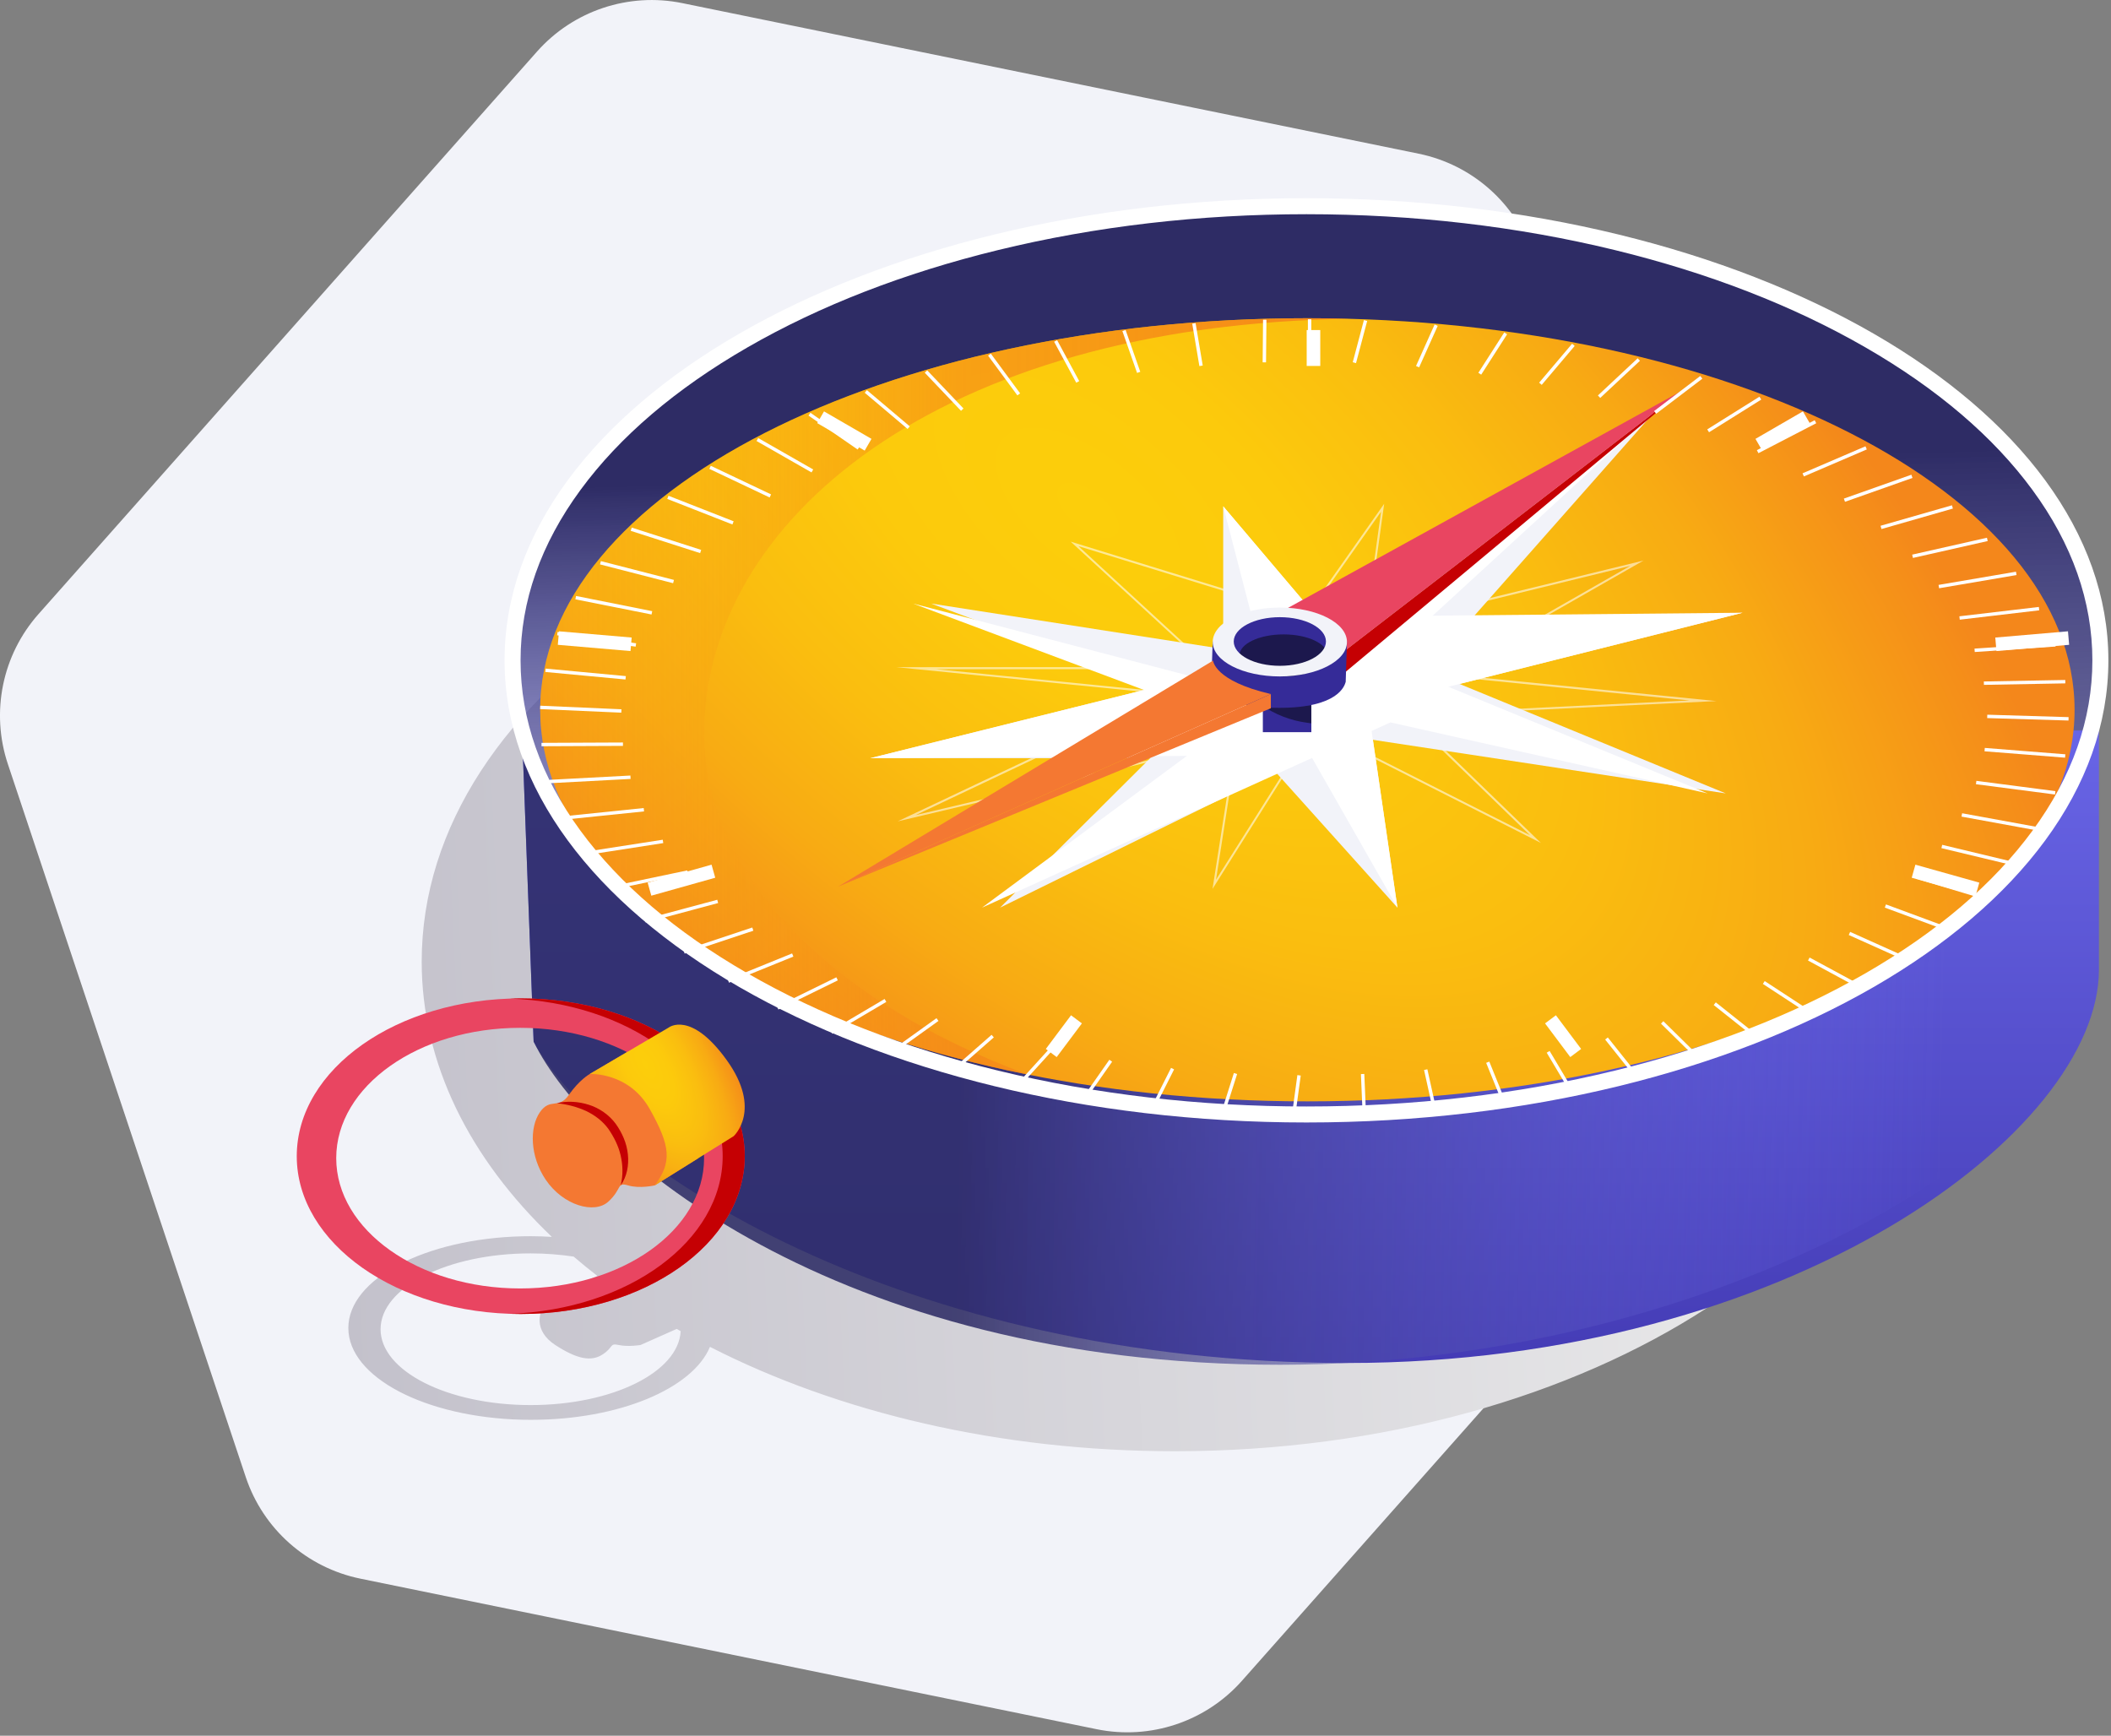 <svg width="467" height="384" viewBox="0 0 467 384" fill="none" xmlns="http://www.w3.org/2000/svg">
<rect x="0" y="0" width="467" height="384" fill="#808080" stroke="none"/>
<g clip-path="url(#clip0_1107_1570)">
<path d="M118.8 11.41C126.83 2.35 139.08 -1.73 150.94 0.69L313.83 34C325.69 36.42 335.35 44.99 339.18 56.47L391.8 214.21C395.63 225.69 393.04 238.35 385.02 247.41L274.75 371.84C266.72 380.9 254.47 384.98 242.61 382.56L79.72 349.25C67.86 346.82 58.2 338.26 54.37 326.78L1.74 169.04C-2.09 157.56 0.49 144.9 8.52 135.85L118.8 11.41Z" fill="#F2F3F9"/>
<path d="M259.88 104.4C167.87 104.4 93.29 152.91 93.29 212.74C93.29 235.32 103.91 256.28 122.08 273.64C120.57 273.55 119.04 273.49 117.49 273.49C117.46 273.49 117.42 273.49 117.39 273.49C116.76 273.49 116.13 273.5 115.5 273.51H115.51C94.1 274.03 77.06 282.92 77.06 293.8C77.06 304.69 94.1 313.57 115.51 314.09H115.5C116.12 314.11 116.75 314.11 117.38 314.11C117.42 314.11 117.45 314.11 117.49 314.11C136.97 314.11 153.22 307.19 157.06 297.97C185.38 312.44 221.08 321.06 259.88 321.06C351.89 321.06 426.47 272.55 426.47 212.72C426.48 152.91 351.89 104.4 259.88 104.4ZM117.39 310.85C99.05 310.85 84.19 303.34 84.19 294.07C84.19 284.8 99.05 277.29 117.39 277.29C120.7 277.29 123.89 277.55 126.91 278C128.61 279.46 130.36 280.89 132.17 282.29L129.96 283.22C129.96 283.22 128.07 283.97 126.19 285.91C124.3 287.85 122.84 286.21 120.95 288.15C119.06 290.09 118.02 294.42 122.84 297.56C127.66 300.7 130.8 301.29 133.31 299.65C135.82 298.01 134.78 297.11 136.87 297.56C138.96 298.01 141.69 297.56 141.69 297.56L149.55 294.07L149.72 294C150.01 294.17 150.29 294.33 150.58 294.5C150.11 303.57 135.44 310.85 117.39 310.85Z" fill="url(#paint0_linear_1107_1570)"/>
<path d="M464.32 158.77C454.78 220.44 386.22 271.76 289.89 271.76C193.56 271.76 125.99 220.28 115.46 158.77C103.35 88.08 193.56 45.78 289.89 45.78C386.22 45.78 474.63 92.11 464.32 158.77Z" fill="url(#paint1_linear_1107_1570)"/>
<path d="M394.5 161.609C368.42 154.859 336.09 150.959 299.34 150.959C269.29 150.959 148.23 172.679 122.64 179.289L115.47 161.599L118.05 230.439C133.1 258.149 199.68 301.539 297.99 301.539C396.3 301.539 464.33 250.179 464.33 214.519V161.609H394.5Z" fill="url(#paint2_linear_1107_1570)"/>
<path opacity="0.88" d="M394.5 161.609C368.42 154.859 336.09 150.959 299.34 150.959C269.29 150.959 148.23 172.679 122.64 179.289L115.47 161.599L118.05 230.439C129.95 254.889 184.86 301.929 283.17 301.929C381.48 301.929 464.33 250.169 464.33 214.509V161.599H394.5V161.609Z" fill="url(#paint3_linear_1107_1570)"/>
<path d="M289.22 243.659C382.954 243.659 458.94 204.874 458.94 157.029C458.94 109.185 382.954 70.399 289.22 70.399C195.486 70.399 119.5 109.185 119.5 157.029C119.5 204.874 195.486 243.659 289.22 243.659Z" fill="url(#paint4_radial_1107_1570)"/>
<path opacity="0.75" d="M155.77 162.359C155.77 115.229 207.54 71.819 298.68 70.529C295.55 70.439 292.4 70.399 289.22 70.399C195.49 70.399 119.5 109.189 119.5 157.029C119.5 193.719 164.18 225.079 227.27 237.709C183.06 221.289 155.77 192.979 155.77 162.359Z" fill="url(#paint5_linear_1107_1570)"/>
<path d="M289.02 47.39C312.69 47.39 335.64 50.06 357.23 55.32C378.03 60.39 396.69 67.64 412.69 76.86C428.55 86 440.98 96.61 449.62 108.39C458.42 120.37 462.88 133.06 462.88 146.09C462.88 159.12 458.42 171.81 449.62 183.79C440.98 195.57 428.55 206.17 412.69 215.32C396.69 224.54 378.03 231.79 357.23 236.86C335.63 242.12 312.68 244.79 289.02 244.79C265.36 244.79 242.4 242.12 220.81 236.86C200.01 231.79 181.35 224.54 165.35 215.32C149.49 206.18 137.06 195.57 128.42 183.79C119.62 171.81 115.16 159.12 115.16 146.09C115.16 133.06 119.62 120.37 128.42 108.39C137.06 96.61 149.49 86.01 165.35 76.86C181.35 67.64 200.01 60.39 220.81 55.32C242.4 50.06 265.35 47.39 289.02 47.39ZM289.02 43.85C191.05 43.85 111.62 89.62 111.62 146.09C111.62 202.55 191.04 248.33 289.02 248.33C386.99 248.33 466.42 202.56 466.42 146.09C466.42 89.63 386.99 43.85 289.02 43.85Z" fill="white"/>
<g opacity="0.56">
<path d="M305.52 113.199L301.98 138.899L301.89 139.539L302.52 139.389L360.65 125.189L319.43 148.739L318.23 149.429L319.61 149.569L373.75 154.959L311.87 157.959L310.85 158.009L311.58 158.719L338.48 184.789L290.86 160.699L290.5 160.519L290.29 160.859L269.01 194.619L273.76 164.149L273.86 163.499L273.22 163.649L202.56 180.329L258.24 153.969L259.68 153.289L258.09 153.129L207.16 148.049H267.03H268.16L267.33 147.279L238.58 120.829L288.88 136.309L289.19 136.399L289.37 136.139L305.52 113.199ZM306.21 111.459L289.02 135.879L236.86 119.829L267.05 147.599H198.29L258.06 153.559L198.59 181.709L273.32 164.069L268.24 196.649L290.66 161.079L340.88 186.489L311.88 158.389L379.74 155.099L319.65 149.119L363.59 124.009L302.4 138.959L306.21 111.459Z" fill="white"/>
</g>
<path d="M365.78 91.379L315.5 148.279L381.78 175.529L298.37 162.859L221.24 200.799L266.19 156.049L206 133.529L286.72 146.089L365.78 91.379Z" fill="#F2F3F9"/>
<path d="M385.49 135.559L302.65 156.399L309.14 200.799L279.44 167.729H192.55L270.6 148.289V112.009L294.76 140.519L385.49 135.559Z" fill="#F2F3F9"/>
<path d="M365.78 91.379L306.18 146.089L377.78 175.529L307.6 159.819L217.24 200.799L272.46 159.899L202 133.529L268.63 150.959L365.78 91.379Z" fill="white"/>
<path d="M385.49 135.559L302.65 156.399L309.14 200.799L289.89 167.029L192.55 167.729L279.44 146.089L270.6 112.009L291.31 136.449L385.49 135.559Z" fill="white"/>
<path d="M281.14 136.58L372.45 86.24L293.19 147.3L281.14 136.58Z" fill="#E94561"/>
<path d="M372.449 86.24L293.329 152.27L293.189 147.3L372.449 86.24Z" fill="#C50003"/>
<path d="M290.1 155.93H279.37V161.98H290.1V155.93Z" fill="#352B98"/>
<path d="M290.1 160.03L289.04 159.88C285.46 159.39 282.06 158.06 279.12 156.02H290.09V160.03H290.1Z" fill="#1C184D"/>
<path d="M297.98 141.919H268.27L267.96 151.629C267.96 151.679 267.95 151.729 267.95 151.779C267.95 151.799 267.95 151.819 267.96 151.839L267.95 151.999H267.97C268.34 154.559 274.91 156.599 282.97 156.599C296.16 156.599 297.46 151.659 297.7 150.849L297.98 141.919Z" fill="#352B98"/>
<path d="M283.16 150.1C289.29 150.1 294.26 146.863 294.26 142.87C294.26 138.877 289.29 135.64 283.16 135.64C277.029 135.64 272.06 138.877 272.06 142.87C272.06 146.863 277.029 150.1 283.16 150.1Z" fill="#352B98"/>
<path d="M283.95 149.65C289.334 149.65 293.7 147.568 293.7 145C293.7 142.431 289.334 140.35 283.95 140.35C278.565 140.35 274.2 142.431 274.2 145C274.2 147.568 278.565 149.65 283.95 149.65Z" fill="#1C184D"/>
<path d="M283.13 134.41C274.93 134.41 268.28 137.82 268.28 142.03C268.28 146.24 274.93 149.65 283.13 149.65C291.33 149.65 297.98 146.24 297.98 142.03C297.98 137.82 291.33 134.41 283.13 134.41ZM283.13 147.3C277.5 147.3 272.93 144.89 272.93 141.92C272.93 138.95 277.5 136.54 283.13 136.54C288.76 136.54 293.33 138.95 293.33 141.92C293.33 144.89 288.76 147.3 283.13 147.3Z" fill="#F2F3F9"/>
<path d="M268.36 146.15C268.36 146.15 268.58 150.63 281.14 153.55L185.41 196.15L268.36 146.15Z" fill="#F47832"/>
<path d="M281.14 153.55V156.69L185.41 196.14L281.14 153.55Z" fill="#F47832"/>
<path d="M290.57 73.019V80.96" stroke="white" stroke-width="3"/>
<path d="M181.54 92.31L192.04 98.39" stroke="white" stroke-width="3"/>
<path d="M123.53 141.16L139.61 142.54" stroke="white" stroke-width="3"/>
<path d="M143.68 196.71L157.82 192.74" stroke="white" stroke-width="3"/>
<path d="M232.56 232.96L238.14 225.51" stroke="white" stroke-width="3"/>
<path d="M348.58 232.96L343 225.51" stroke="white" stroke-width="3"/>
<path d="M437.46 196.71L423.32 192.74" stroke="white" stroke-width="3"/>
<path d="M457.61 141.16L441.53 142.54" stroke="white" stroke-width="3"/>
<path d="M399.6 92.31L389.1 98.39" stroke="white" stroke-width="3"/>
<path d="M289.71 70.629V80.039" stroke="white" stroke-width="0.75"/>
<path d="M302.09 70.909L299.62 80.239" stroke="white" stroke-width="0.75"/>
<path d="M317.71 71.949L313.6 81.119" stroke="white" stroke-width="0.75"/>
<path d="M333.09 73.749L327.36 82.68" stroke="white" stroke-width="0.75"/>
<path d="M348.07 76.29L340.78 84.9" stroke="white" stroke-width="0.75"/>
<path d="M362.54 79.54L353.75 87.76" stroke="white" stroke-width="0.75"/>
<path d="M376.37 83.48L366.15 91.24" stroke="white" stroke-width="0.75"/>
<path d="M389.43 88.08L377.88 95.31" stroke="white" stroke-width="0.75"/>
<path d="M401.62 93.299L388.83 99.929" stroke="white" stroke-width="0.75"/>
<path d="M412.83 99.08L398.91 105.06" stroke="white" stroke-width="0.75"/>
<path d="M422.96 105.379L408.03 110.659" stroke="white" stroke-width="0.75"/>
<path d="M431.92 112.149L416.12 116.679" stroke="white" stroke-width="0.75"/>
<path d="M439.64 119.33L423.1 123.07" stroke="white" stroke-width="0.75"/>
<path d="M446.04 126.85L428.91 129.77" stroke="white" stroke-width="0.75"/>
<path d="M451.08 134.649L433.5 136.719" stroke="white" stroke-width="0.75"/>
<path d="M454.71 142.659L436.83 143.869" stroke="white" stroke-width="0.75"/>
<path d="M456.89 150.81L438.88 151.14" stroke="white" stroke-width="0.75"/>
<path d="M457.61 159.029L439.62 158.489" stroke="white" stroke-width="0.75"/>
<path d="M456.87 167.249L439.05 165.839" stroke="white" stroke-width="0.75"/>
<path d="M454.66 175.4L437.17 173.12" stroke="white" stroke-width="0.75"/>
<path d="M451.01 183.4L434 180.29" stroke="white" stroke-width="0.75"/>
<path d="M445.95 191.2L429.57 187.27" stroke="white" stroke-width="0.75"/>
<path d="M439.53 198.709L423.92 194.009" stroke="white" stroke-width="0.75"/>
<path d="M431.79 205.879L417.09 200.439" stroke="white" stroke-width="0.75"/>
<path d="M422.81 212.649L409.14 206.509" stroke="white" stroke-width="0.75"/>
<path d="M412.67 218.939L400.15 212.169" stroke="white" stroke-width="0.75"/>
<path d="M401.44 224.719L390.19 217.359" stroke="white" stroke-width="0.75"/>
<path d="M389.24 229.919L379.34 222.049" stroke="white" stroke-width="0.75"/>
<path d="M376.16 234.509L367.71 226.189" stroke="white" stroke-width="0.75"/>
<path d="M362.32 238.44L355.39 229.75" stroke="white" stroke-width="0.75"/>
<path d="M347.84 241.689L342.49 232.699" stroke="white" stroke-width="0.75"/>
<path d="M332.85 244.21L329.12 235" stroke="white" stroke-width="0.75"/>
<path d="M317.47 246L315.4 236.64" stroke="white" stroke-width="0.75"/>
<path d="M301.84 247.029L301.44 237.609" stroke="white" stroke-width="0.75"/>
<path d="M286.1 247.289L287.38 237.899" stroke="white" stroke-width="0.75"/>
<path d="M270.37 246.79L273.32 237.5" stroke="white" stroke-width="0.75"/>
<path d="M254.81 245.529L259.4 236.419" stroke="white" stroke-width="0.75"/>
<path d="M239.53 243.509L245.72 234.669" stroke="white" stroke-width="0.75"/>
<path d="M224.68 240.769L232.42 232.259" stroke="white" stroke-width="0.75"/>
<path d="M210.39 237.309L219.61 229.219" stroke="white" stroke-width="0.75"/>
<path d="M196.77 233.17L207.39 225.56" stroke="white" stroke-width="0.75"/>
<path d="M183.95 228.38L195.88 221.33" stroke="white" stroke-width="0.75"/>
<path d="M172.04 222.999L185.18 216.549" stroke="white" stroke-width="0.75"/>
<path d="M161.14 217.059L175.37 211.279" stroke="white" stroke-width="0.75"/>
<path d="M151.34 210.609L166.54 205.549" stroke="white" stroke-width="0.75"/>
<path d="M142.74 203.719L158.77 199.419" stroke="white" stroke-width="0.75"/>
<path d="M135.4 196.439L152.13 192.929" stroke="white" stroke-width="0.75"/>
<path d="M129.39 188.829L146.67 186.149" stroke="white" stroke-width="0.75"/>
<path d="M124.76 180.959L142.44 179.139" stroke="white" stroke-width="0.75"/>
<path d="M121.55 172.899L139.48 171.949" stroke="white" stroke-width="0.75"/>
<path d="M119.79 164.719L137.81 164.639" stroke="white" stroke-width="0.75"/>
<path d="M119.5 156.5L137.46 157.29" stroke="white" stroke-width="0.75"/>
<path d="M120.67 148.29L138.41 149.95" stroke="white" stroke-width="0.75"/>
<path d="M123.3 140.169L140.67 142.689" stroke="white" stroke-width="0.75"/>
<path d="M127.36 132.219L144.21 135.579" stroke="white" stroke-width="0.75"/>
<path d="M132.83 124.5L149 128.66" stroke="white" stroke-width="0.75"/>
<path d="M139.64 117.08L155 122.01" stroke="white" stroke-width="0.75"/>
<path d="M147.75 110.029L162.16 115.679" stroke="white" stroke-width="0.75"/>
<path d="M157.08 103.389L170.42 109.719" stroke="white" stroke-width="0.75"/>
<path d="M167.55 97.239L179.71 104.189" stroke="white" stroke-width="0.75"/>
<path d="M179.07 91.629L189.94 99.139" stroke="white" stroke-width="0.75"/>
<path d="M191.54 86.6L201.02 94.61" stroke="white" stroke-width="0.75"/>
<path d="M204.85 82.199L212.87 90.629" stroke="white" stroke-width="0.75"/>
<path d="M218.89 78.46L225.37 87.249" stroke="white" stroke-width="0.75"/>
<path d="M233.53 75.429L238.42 84.489" stroke="white" stroke-width="0.75"/>
<path d="M248.65 73.12L251.9 82.38" stroke="white" stroke-width="0.75"/>
<path d="M264.12 71.549L265.7 80.929" stroke="white" stroke-width="0.75"/>
<path d="M279.79 70.739L279.7 80.159" stroke="white" stroke-width="0.75"/>
<path d="M115.2 220.879C87.84 220.879 65.65 236.509 65.65 255.789C65.65 275.069 87.83 290.699 115.2 290.699C142.56 290.699 164.75 275.069 164.75 255.789C164.75 236.509 142.56 220.879 115.2 220.879ZM115.07 285.049C92.6 285.049 74.38 272.139 74.38 256.219C74.38 240.299 92.6 227.389 115.07 227.389C137.54 227.389 155.76 240.299 155.76 256.219C155.76 272.149 137.54 285.049 115.07 285.049Z" fill="#E94561"/>
<path d="M115.2 220.879C114.38 220.879 113.57 220.889 112.76 220.919C138.99 221.819 159.87 237.079 159.87 255.789C159.87 274.499 138.99 289.759 112.76 290.659C113.57 290.689 114.38 290.699 115.2 290.699C142.56 290.699 164.75 275.069 164.75 255.789C164.75 236.509 142.56 220.879 115.2 220.879Z" fill="#C50003"/>
<path d="M130.47 237.599C130.47 237.599 128.16 238.879 125.85 242.219C123.54 245.559 121.74 242.729 119.43 246.069C117.12 249.409 117.21 255.789 120.72 260.989C124.57 266.689 131.5 268.659 134.58 265.839C137.66 263.019 136.38 261.479 138.94 262.249C141.51 263.019 144.84 262.249 144.84 262.249L154.47 256.239L151.52 238.879L138.78 232.709L130.47 237.599Z" fill="#F47832"/>
<path d="M147.93 227.329L130.47 237.599C130.47 237.599 139.11 237.129 143.73 245.349C148.35 253.559 148.69 257.109 144.84 262.249L162.3 251.359C162.3 251.359 168.72 245.559 160.76 234.519C152.8 223.479 147.93 227.329 147.93 227.329Z" fill="url(#paint6_radial_1107_1570)"/>
<path d="M123.21 244.059C125.49 243.529 127.94 243.679 130.25 244.409C132.56 245.129 134.72 246.609 136.21 248.619C137.64 250.629 138.65 252.909 138.9 255.359C139.16 257.779 138.69 260.319 137.31 262.239C137.87 259.979 137.79 257.729 137.3 255.629C136.83 253.529 135.81 251.549 134.62 249.799C133.38 248.079 131.67 246.759 129.7 245.809C127.72 244.889 125.52 244.319 123.21 244.059Z" fill="#C50003"/>
</g>
<defs>
<linearGradient id="paint0_linear_1107_1570" x1="72.908" y1="232.389" x2="423.525" y2="215.962" gradientUnits="userSpaceOnUse">
<stop stop-color="#C3C1CB"/>
<stop offset="1" stop-color="#ECECEC"/>
</linearGradient>
<linearGradient id="paint1_linear_1107_1570" x1="292.648" y1="258.179" x2="288.613" y2="103.479" gradientUnits="userSpaceOnUse">
<stop stop-color="#7B7AFF" stop-opacity="0"/>
<stop offset="1" stop-color="#2E2C65"/>
</linearGradient>
<linearGradient id="paint2_linear_1107_1570" x1="282.723" y1="89.512" x2="282.723" y2="314.54" gradientUnits="userSpaceOnUse">
<stop stop-color="#7B7AFF"/>
<stop offset="1" stop-color="#4138B1"/>
</linearGradient>
<linearGradient id="paint3_linear_1107_1570" x1="430.628" y1="229.015" x2="212.703" y2="224.979" gradientUnits="userSpaceOnUse">
<stop stop-color="#7B7AFF" stop-opacity="0"/>
<stop offset="1" stop-color="#2E2C65"/>
</linearGradient>
<radialGradient id="paint4_radial_1107_1570" cx="0" cy="0" r="1" gradientUnits="userSpaceOnUse" gradientTransform="translate(240.777 112.758) rotate(40.068) scale(345.261 169.822)">
<stop stop-color="#FCCE0B"/>
<stop offset="0.19" stop-color="#FCCA0C"/>
<stop offset="0.375" stop-color="#FABE0F"/>
<stop offset="0.559" stop-color="#F8AB13"/>
<stop offset="0.741" stop-color="#F58F19"/>
<stop offset="0.788" stop-color="#F4871B"/>
</radialGradient>
<linearGradient id="paint5_linear_1107_1570" x1="64.429" y1="153.003" x2="320.673" y2="153.003" gradientUnits="userSpaceOnUse">
<stop offset="0.005" stop-color="#FCCE0B" stop-opacity="0"/>
<stop offset="0.339" stop-color="#F8A513" stop-opacity="0.408"/>
<stop offset="0.576" stop-color="#F58419" stop-opacity="0.79"/>
<stop offset="0.891" stop-color="#F4781B"/>
</linearGradient>
<radialGradient id="paint6_radial_1107_1570" cx="0" cy="0" r="1" gradientUnits="userSpaceOnUse" gradientTransform="translate(142.716 235.375) rotate(59.682) scale(52.855 22.997)">
<stop stop-color="#FCCE0B"/>
<stop offset="0.19" stop-color="#FCCA0C"/>
<stop offset="0.375" stop-color="#FABE0F"/>
<stop offset="0.559" stop-color="#F8AB13"/>
<stop offset="0.741" stop-color="#F58F19"/>
<stop offset="0.788" stop-color="#F4871B"/>
</radialGradient>
<clipPath id="clip0_1107_1570">
<rect width="466.42" height="383.25" fill="white"/>
</clipPath>
</defs>
</svg>
